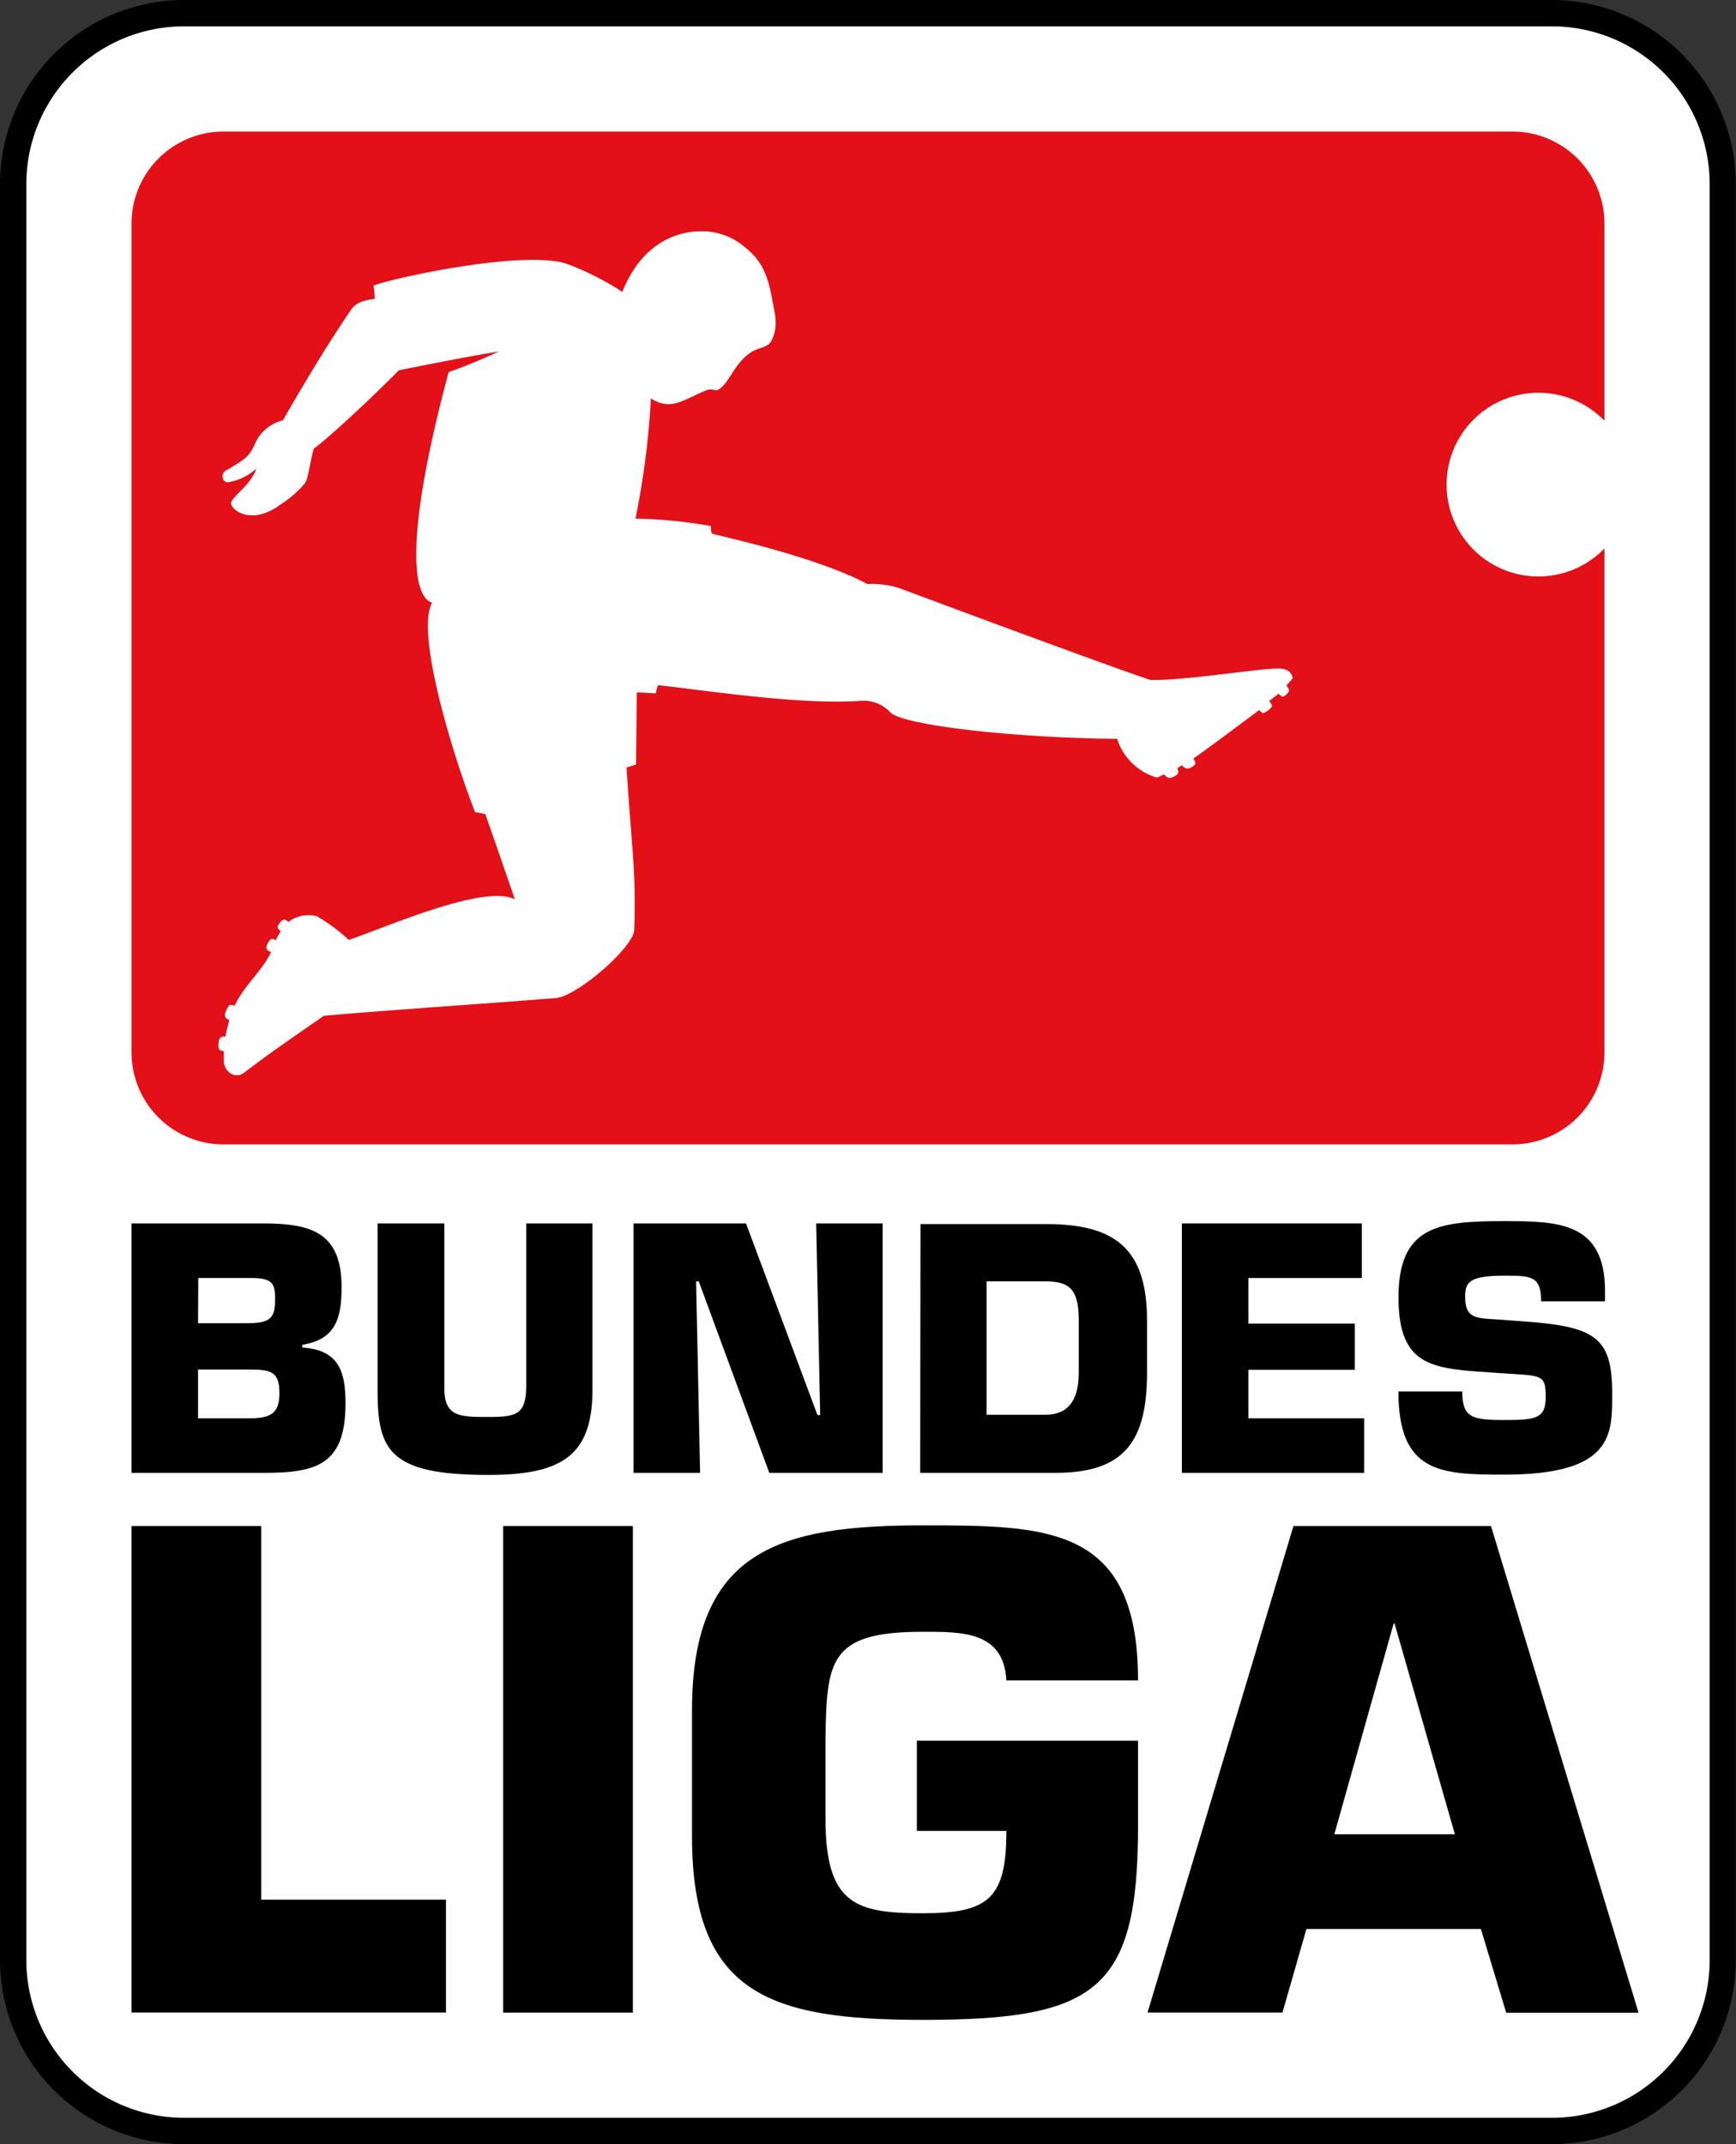 <svg xmlns="http://www.w3.org/2000/svg" viewBox="0 0 234.03 288.99"><rect x="0" y="0" width="234.03" height="288.99" fill="#333333" stroke="none"/><defs><style>.cls-1{fill:#fff;}.cls-2{fill:#e31018;}</style></defs><title>logotype-bundesliga</title><g id="Calque_2" data-name="Calque 2"><g id="Layer_1" data-name="Layer 1"><path d="M24.83,0H209.21A24.83,24.83,0,0,1,234,24.83V264.18A24.81,24.81,0,0,1,209.21,289H24.83A24.82,24.82,0,0,1,0,264.18V24.83A24.83,24.83,0,0,1,24.83,0"/><path class="cls-1" d="M24.83,3.55H209.2a21.27,21.27,0,0,1,21.28,21.27V264.18a21.27,21.27,0,0,1-21.28,21.27H24.83A21.27,21.27,0,0,1,3.55,264.18V24.82A21.27,21.27,0,0,1,24.83,3.55"/><path class="cls-2" d="M216.3,114.22v27.62a12.41,12.41,0,0,1-12.41,12.41H30.14a12.41,12.41,0,0,1-12.41-12.41V30.14A12.41,12.41,0,0,1,30.14,17.73H203.89A12.41,12.41,0,0,1,216.3,30.14V56.72a12.38,12.38,0,1,0,0,17.2ZM67,114.22c.63,1.84,1.44,4.19,2.41,7-4.17-2.13-17.6,3.87-22.39,5.47a23.73,23.73,0,0,0-4.28-3.18,4.4,4.4,0,0,0-3.84.75c-.28-.18-.64-.66-1.25.23-.39.58-.2.71.21,1-.18.29-.51.86-.68,1.22-.34-.1-.6-.47-1.07.42s0,1,.44,1.2c-1.35,2.74-3.58,4.41-4.93,7.24-.43-.17-.74-.37-1.17.75-.31.79,0,.93.47,1.17a21.33,21.33,0,0,0-.52,2.25.68.68,0,0,0-.9.58c-.15,1.12,0,1.28.68,1.36,0,.48,0,1,0,1.6.38,1.65,1.85,2,2.71,1.32,4.6-3.51,8.14-5.81,10.74-7.68,6.83-.64,25.52-1.9,31-2.38,2.71.18,10.79-6.81,10.87-9.19a91,91,0,0,0-.25-11.11c-.21-2.9-.5-6.14-.78-10.79l1.27-.4.11-9.73,2.57.13a5.26,5.26,0,0,1,.29-1.1c6.62.72,19.08,2.69,27.38,2.11a4.92,4.92,0,0,1,4,1.62c2.13,1.79,17.59,3.42,30.51,3.5a7.93,7.93,0,0,0,5.09,5.14c.28.17.5,0,1.23-.35.41.44.64.67,1.41.27.61-.32.59-.61.39-1.1l.61-.39c.39.41.74.62,1.32.25s.64-.53.22-1.16c1.31-.86,8.88-6.53,8.88-6.53.27.28.44.43.6.4a2.76,2.76,0,0,0,1.1-.86c.09-.21-.12-.47-.36-.76l1.3-1c.23.29.42.46.58.4a1.51,1.51,0,0,0,.79-.74c.09-.18-.14-.48-.33-.74l.85-1c-.33-1.51-1.82-1.34-3.13-1.25-3.25.25-12.54,1.64-16.09,1.48-6.64-2.21-31.86-11.64-33.35-12.19a11.51,11.51,0,0,0-4.76-.72c-6.8-3.65-19.66-6.44-20.83-6.76-.34-.1-.21-.65-.31-1.07a64.52,64.52,0,0,0-10.14-1,110.38,110.38,0,0,0,2.08-16.21,4.39,4.39,0,0,0,2.09.77c1.59.17,3.26-1,5.28-1.81,1.05-.43,1.2.2,1.81-.18,1.34-.84,2-3.28,4-4.76,1.26-1,2.57-.7,3.11-1.86.9-1.93.46-3.3.09-5.35-.57-3.1-1.24-5.22-3.71-7.18a8.79,8.79,0,0,0-6-2.14c-2.93,0-7.84,1.4-10.52,8.17a37.5,37.5,0,0,0-7.36-3.74c-5.81-2.08-24.13,2-26.18,2.89a12.19,12.19,0,0,1,.16,1.8s-2.24.08-3.12,1.35c-4.31,6.25-9.25,15-9.25,15A5.52,5.52,0,0,0,34.3,60c-.87,1.84-1.68,2.07-3.51,3.25-1.26.42-.8,1.81-.08,1.76a7.48,7.48,0,0,0,3.85-1.85c-.73,2.23-3.34,3.79-3.42,4.69.27,1.21,3.08,2.88,6.74.1a13.74,13.74,0,0,0,3.22-2.81c.46-.56.7-3,1.22-4.72.82-.38,7-6,11.45-10.51,0,0,9.12-1.85,13.47-2.53,0,0-3.38,1.61-6.75,2.77-5.63,20.92-5.19,30.14-2.24,31.09-2.3,4.14,3,21.11,5.8,28.23l1.37.24L67,114.22"/><path d="M17.73,198.52H35.58c7.13,0,11-1.11,11-9.36,0-4.22-.85-7.22-5.83-7.53v-.37c4.44-.71,5.3-3.49,5.3-7.75,0-7.35-4-8.61-10.63-8.61H17.73Zm9-26.26h7.53c2.51.08,2.83.84,2.83,2.86,0,2.69-.76,3.23-3.9,3.23H26.7Zm0,12.33h7c2.91,0,3.94.4,3.94,3.18s-1.21,3.4-4.12,3.4H26.7v-6.58"/><path d="M70.94,164.9v21.84c0,3.94-1.31,4.25-5.11,4.25s-5.93,0-5.93-3.85V164.9h-9v22.42c0,8.07,1.43,11.48,14.89,11.48,9.86,0,14.08-2.52,14.08-11.48V164.9h-9"/><polyline points="93.84 172.71 94.2 172.71 103.71 198.52 118.99 198.52 118.99 164.9 110.03 164.9 110.57 190.73 110.2 190.73 100.57 164.9 85.41 164.9 85.41 198.52 94.38 198.52 93.84 172.71"/><path d="M124.05,198.52H142.3c9.37,0,12.33-4.34,12.33-13.53v-7c0-9.55-4.17-13-13.54-13h-17Zm9-25.81h7.84c3.14,0,4.54.89,4.54,5.24v7c0,3.54-1.22,5.74-4.54,5.74H133v-18"/><polyline points="168.29 172.26 183.59 172.26 183.59 164.9 159.33 164.9 159.33 198.52 183.9 198.52 183.9 191.17 168.29 191.17 168.29 184.63 182.64 184.63 182.64 178.4 168.29 178.4 168.29 172.26"/><path d="M201.2,177.81c-2.38-.17-3.68-.27-3.68-3,0-1.88.4-2.87,5.24-2.87,3.59,0,5,0,5,3.46h8.61v-1.39c0-9.29-6.27-9.42-13.63-9.42-8.78,0-14.21.63-14.21,10.27s4.84,9.6,13.14,10.18l2,.13c4.22.27,4.71.22,4.71,3.14s-1.39,3.09-5.61,3.09c-4.39,0-5.64-.36-5.64-3.85h-8.61c0,11,5.69,11.21,14.25,11.21,14.8,0,14.57-5.47,14.57-11,0-7.71-2.46-9-12.41-9.69l-3.72-.27"/><polyline points="35.22 205.69 17.73 205.69 17.73 271.26 60.12 271.26 60.12 256.05 35.22 256.05 35.22 205.69"/><rect x="67.83" y="205.69" width="17.49" height="65.58"/><path d="M153.42,226.49c0-20.8-12.07-20.89-29-20.89-19.23,0-31.13,3.23-31.13,24.91v17c0,21.25,10.5,24.74,31.13,24.74,23.43,0,29-4,29-26.14V234.62H123.6v12.16h12.07c0,9.09-2.36,11.1-11.28,11.1-9.1,0-13.11-1.22-13.11-12.85V234.36c.17-10.57.52-14.42,13.11-14.42,5.25,0,10.93-.09,11.28,6.55h17.75"/><path d="M199.64,260l3.41,11.28h17.84L201,205.69H174.37L154.7,271.26h18.19L176.12,260Zm-3.5-12.77H179.88l8-28.41H188l8.13,28.41"/></g></g></svg>